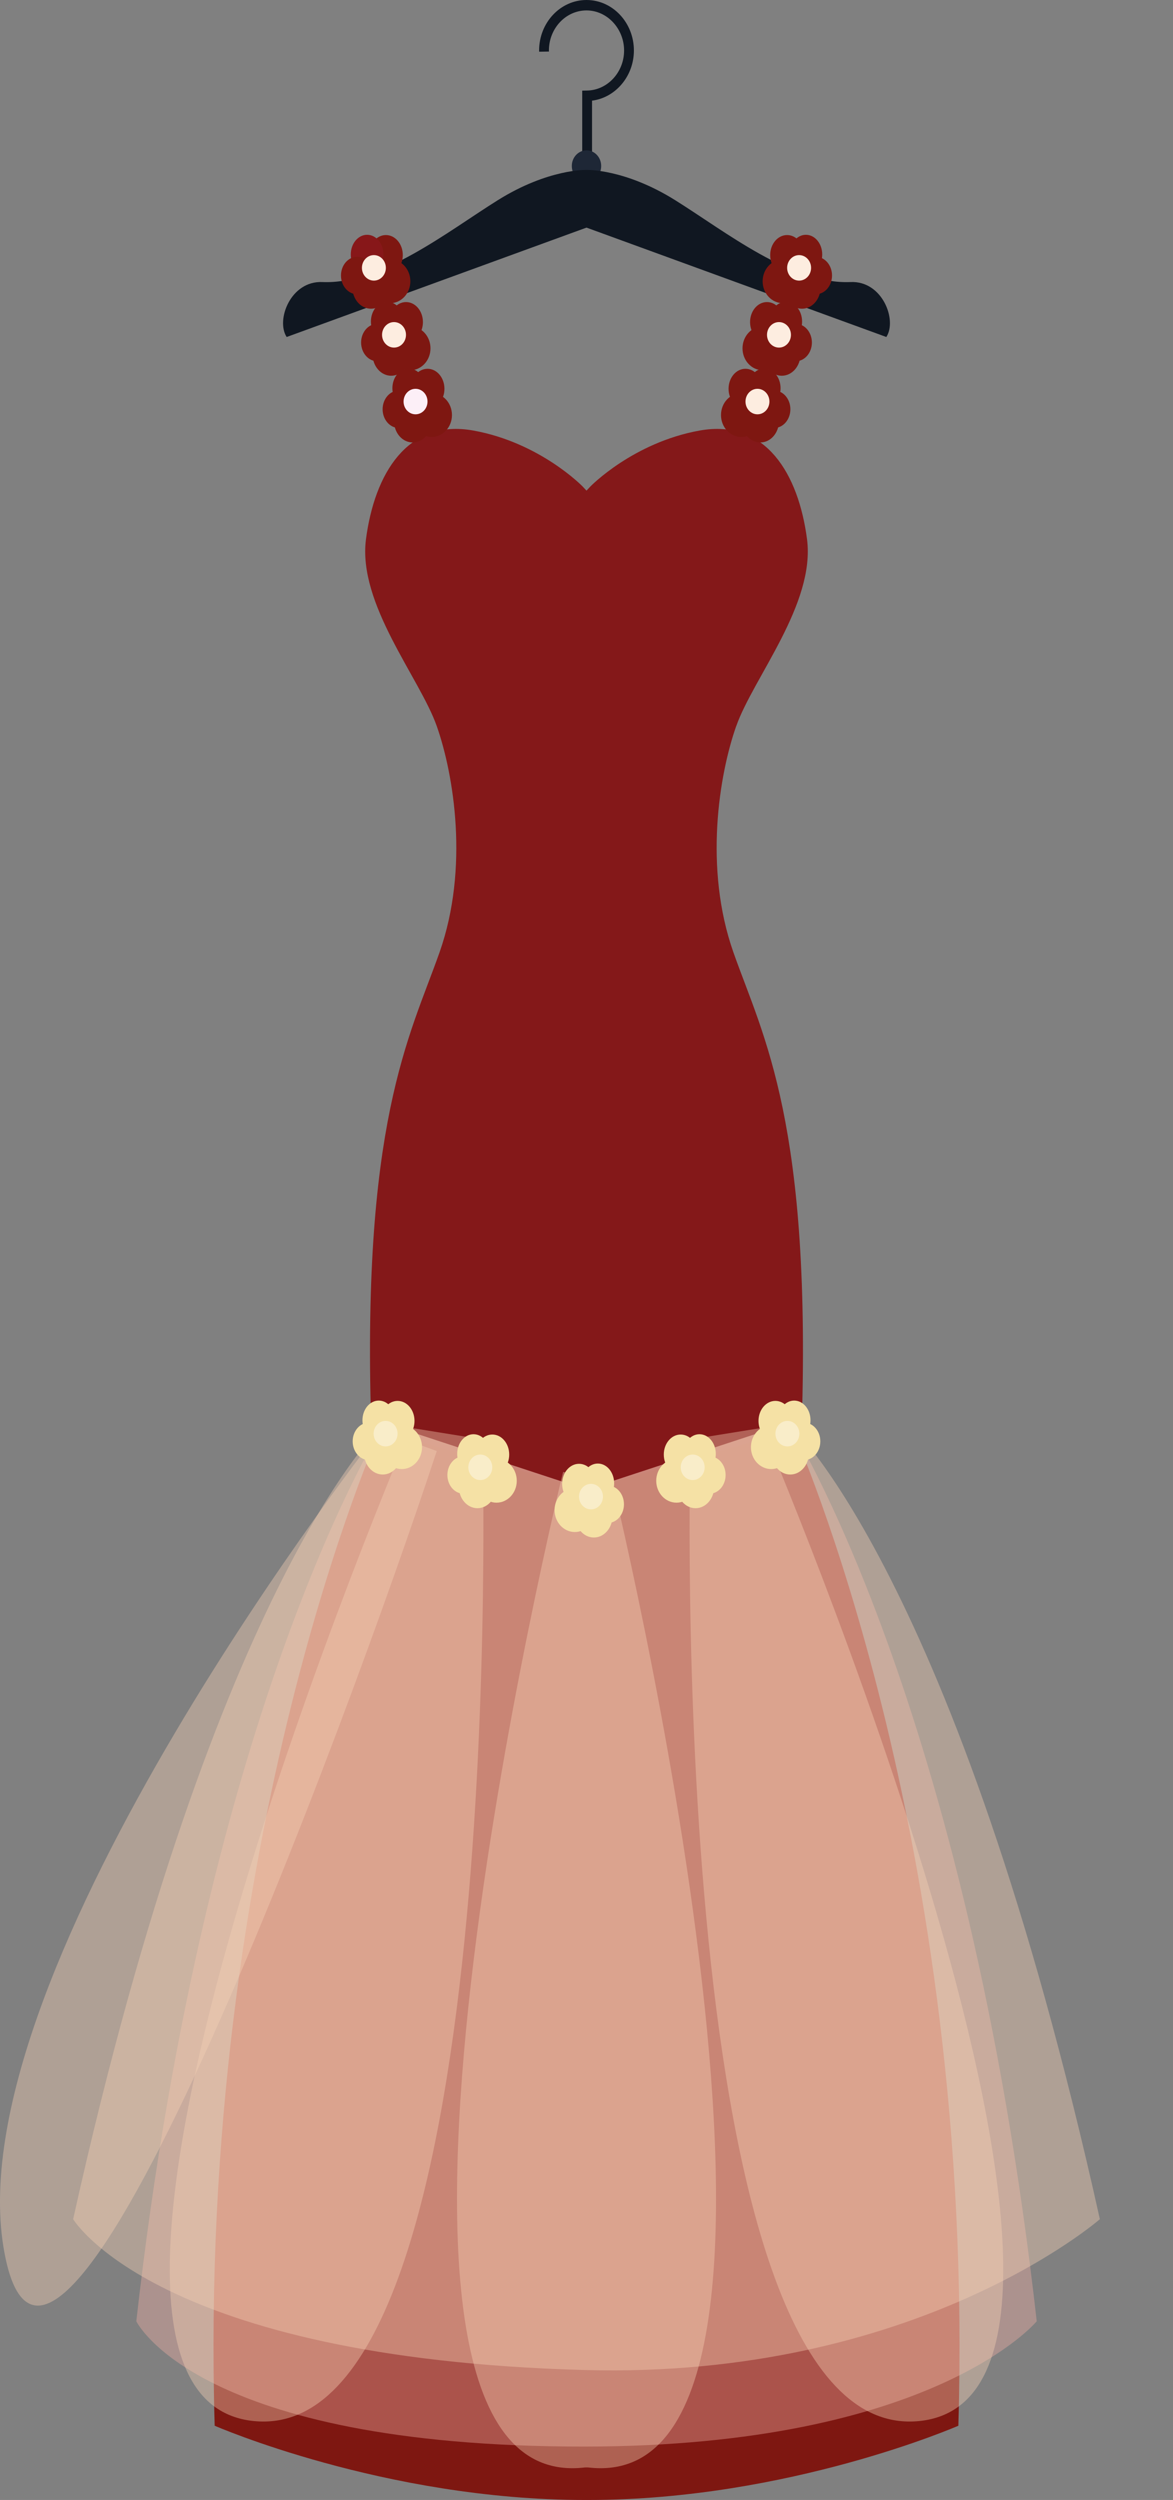 <?xml version="1.0" encoding="UTF-8"?><svg id="Objects" xmlns="http://www.w3.org/2000/svg" viewBox="0 0 271.5 578.18"><rect x="0" y="0" width="271.5" height="578.18" fill="#808080" stroke="none"/><defs><style>.cls-1{fill:#efada4;}.cls-1,.cls-2,.cls-3,.cls-4{opacity:.4;}.cls-5{fill:#1e2736;}.cls-6{fill:#fceff7;}.cls-2{fill:#fff;}.cls-3{fill:#f5d0b5;}.cls-7{fill:#841819;}.cls-4{fill:none;}.cls-8{fill:#101721;}.cls-9{fill:#f5e1a5;}.cls-10{fill:#7e1711;}.cls-11{fill:#871719;}.cls-12{fill:#fdede0;}</style></defs><g><path class="cls-8" d="M137.03,36.94h-2.27v-15.98l1.12-.02c4.73-.08,8.57-4.23,8.57-9.26s-3.9-9.27-8.7-9.27-8.7,4.16-8.7,9.27c0,.11,0,.17,.01,.24l-2.27,.04v-.06c0-.07-.01-.15-.01-.22,0-6.44,4.92-11.68,10.97-11.68s10.97,5.24,10.97,11.68c0,5.94-4.25,10.91-9.69,11.6v13.66Z"/><path class="cls-5" d="M139.15,38.39c0-2-1.52-3.62-3.4-3.62s-3.4,1.62-3.4,3.62,1.52,3.62,3.4,3.62,3.4-1.62,3.4-3.62Z"/><path class="cls-8" d="M196.9,65.23c-13.65,.61-29.01-11.69-40.67-18.96-11.66-7.27-20.48-6.97-20.48-6.97,0,0-8.82-.3-20.48,6.97-11.66,7.27-27.02,19.56-40.67,18.96-7.31-.32-10.81,8.77-8.25,12.71l69.4-25.3,69.4,25.3c2.56-3.94-.94-13.03-8.25-12.71Z"/></g><g><g><path class="cls-7" d="M170.41,167.93c3.93-11.16,18.34-28.25,16.38-43.24-1.96-15-9.5-27.9-24.89-25.11-15.39,2.79-25.22,12.9-25.22,12.9l-.93,.99-.93-.99s-9.82-10.11-25.22-12.9c-15.39-2.79-22.92,10.11-24.89,25.11-1.96,15,12.45,32.08,16.38,43.24,3.93,11.16,7.53,32.78,.65,52.31s-18.34,39.41-15.72,112.3c0,0,22.21,16,49.67,16.04h.11c27.46-.04,49.67-16.04,49.67-16.04,2.62-72.89-8.84-92.77-15.72-112.3-6.88-19.53-3.28-41.15,.65-52.31Z"/><g><g><path class="cls-10" d="M176.45,89.92c0,2.56-1.75,4.63-3.91,4.63s-3.91-2.07-3.91-4.63,1.75-4.63,3.91-4.63,3.91,2.07,3.91,4.63Z"/><path class="cls-10" d="M176.26,95.99c0,2.8-2.1,5.07-4.69,5.07s-4.69-2.27-4.69-5.07,2.1-5.07,4.69-5.07,4.69,2.27,4.69,5.07Z"/><path class="cls-10" d="M180.3,97.37c0,2.74-1.93,4.96-4.32,4.96s-4.31-2.22-4.31-4.96,1.93-4.96,4.31-4.96,4.32,2.22,4.32,4.96Z"/><path class="cls-10" d="M180.67,89.79c0,2.52-1.69,4.56-3.78,4.56s-3.78-2.04-3.78-4.56,1.69-4.56,3.78-4.56,3.78,2.04,3.78,4.56Z"/><path class="cls-10" d="M182.94,94.65c0,2.39-1.68,4.33-3.75,4.33s-3.75-1.94-3.75-4.33,1.68-4.33,3.75-4.33,3.75,1.94,3.75,4.33Z"/><path class="cls-12" d="M178.09,92.87c0-1.63-1.24-2.95-2.77-2.95s-2.77,1.32-2.77,2.95,1.24,2.95,2.77,2.95,2.77-1.32,2.77-2.95Z"/></g><g><path class="cls-10" d="M181.43,74.49c0,2.56-1.75,4.63-3.91,4.63s-3.91-2.07-3.91-4.63,1.75-4.63,3.91-4.63,3.91,2.07,3.91,4.63Z"/><path class="cls-10" d="M181.24,80.56c0,2.8-2.1,5.07-4.69,5.07s-4.69-2.27-4.69-5.07,2.1-5.07,4.69-5.07,4.69,2.27,4.69,5.07Z"/><path class="cls-10" d="M185.27,81.94c0,2.74-1.93,4.96-4.32,4.96s-4.31-2.22-4.31-4.96,1.93-4.96,4.31-4.96,4.32,2.22,4.32,4.96Z"/><path class="cls-10" d="M185.65,74.36c0,2.52-1.69,4.56-3.78,4.56s-3.78-2.04-3.78-4.56,1.69-4.56,3.78-4.56,3.78,2.04,3.78,4.56Z"/><path class="cls-10" d="M187.92,79.22c0,2.39-1.68,4.33-3.75,4.33s-3.75-1.94-3.75-4.33,1.68-4.33,3.75-4.33,3.75,1.94,3.75,4.33Z"/><path class="cls-12" d="M183.07,77.44c0-1.63-1.24-2.95-2.77-2.95s-2.77,1.32-2.77,2.95,1.24,2.95,2.77,2.95,2.77-1.32,2.77-2.95Z"/></g><g><path class="cls-10" d="M186.09,58.99c0,2.56-1.75,4.63-3.91,4.63s-3.91-2.07-3.91-4.63,1.75-4.63,3.91-4.63,3.91,2.07,3.91,4.63Z"/><path class="cls-10" d="M185.9,65.06c0,2.8-2.1,5.06-4.69,5.06s-4.69-2.27-4.69-5.06,2.1-5.07,4.69-5.07,4.69,2.27,4.69,5.07Z"/><path class="cls-10" d="M189.93,66.44c0,2.74-1.93,4.96-4.31,4.96s-4.32-2.22-4.32-4.96,1.93-4.96,4.32-4.96,4.31,2.22,4.31,4.96Z"/><path class="cls-10" d="M190.31,58.86c0,2.52-1.69,4.56-3.78,4.56s-3.78-2.04-3.78-4.56,1.69-4.56,3.78-4.56,3.78,2.04,3.78,4.56Z"/><path class="cls-10" d="M192.58,63.72c0,2.39-1.68,4.33-3.75,4.33s-3.75-1.94-3.75-4.33,1.68-4.33,3.75-4.33,3.75,1.94,3.75,4.33Z"/><path class="cls-12" d="M187.73,61.95c0-1.63-1.24-2.95-2.77-2.95s-2.77,1.32-2.77,2.95,1.24,2.95,2.77,2.95,2.77-1.32,2.77-2.95Z"/></g></g><g><g><path class="cls-10" d="M95.05,89.92c0,2.56,1.75,4.63,3.91,4.63s3.91-2.07,3.91-4.63-1.75-4.63-3.91-4.63-3.91,2.07-3.91,4.63Z"/><path class="cls-10" d="M95.23,95.99c0,2.8,2.1,5.07,4.69,5.07s4.69-2.27,4.69-5.07-2.1-5.07-4.69-5.07-4.69,2.27-4.69,5.07Z"/><path class="cls-10" d="M91.2,97.37c0,2.74,1.93,4.96,4.32,4.96s4.32-2.22,4.32-4.96-1.93-4.96-4.32-4.96-4.32,2.22-4.32,4.96Z"/><path class="cls-10" d="M90.82,89.79c0,2.52,1.69,4.56,3.78,4.56s3.78-2.04,3.78-4.56-1.69-4.56-3.78-4.56-3.78,2.04-3.78,4.56Z"/><path class="cls-10" d="M88.56,94.65c0,2.39,1.68,4.33,3.75,4.33s3.75-1.94,3.75-4.33-1.68-4.33-3.75-4.33-3.75,1.94-3.75,4.33Z"/><path class="cls-6" d="M93.41,92.87c0-1.63,1.24-2.95,2.77-2.95s2.77,1.32,2.77,2.95-1.24,2.95-2.77,2.95-2.77-1.32-2.77-2.95Z"/></g><g><path class="cls-10" d="M90.07,74.49c0,2.56,1.75,4.63,3.91,4.63s3.91-2.07,3.91-4.63-1.75-4.63-3.91-4.63-3.91,2.07-3.91,4.63Z"/><path class="cls-10" d="M90.26,80.56c0,2.8,2.1,5.07,4.69,5.07s4.69-2.27,4.69-5.07-2.1-5.07-4.69-5.07-4.69,2.27-4.69,5.07Z"/><path class="cls-10" d="M86.23,81.94c0,2.74,1.93,4.96,4.31,4.96s4.32-2.22,4.32-4.96-1.93-4.96-4.32-4.96-4.31,2.22-4.31,4.96Z"/><path class="cls-10" d="M85.85,74.36c0,2.52,1.69,4.56,3.78,4.56s3.78-2.04,3.78-4.56-1.69-4.56-3.78-4.56-3.78,2.04-3.78,4.56Z"/><path class="cls-10" d="M83.58,79.22c0,2.39,1.68,4.33,3.75,4.33s3.75-1.94,3.75-4.33-1.68-4.33-3.75-4.33-3.75,1.94-3.75,4.33Z"/><path class="cls-12" d="M88.43,77.44c0-1.63,1.24-2.95,2.77-2.95s2.77,1.32,2.77,2.95-1.24,2.95-2.77,2.95-2.77-1.32-2.77-2.95Z"/></g><g><path class="cls-10" d="M85.41,58.99c0,2.56,1.75,4.63,3.91,4.63s3.91-2.07,3.91-4.63-1.75-4.63-3.91-4.63-3.91,2.07-3.91,4.63Z"/><path class="cls-10" d="M85.6,65.06c0,2.8,2.1,5.06,4.69,5.06s4.69-2.27,4.69-5.06-2.1-5.07-4.69-5.07-4.69,2.27-4.69,5.07Z"/><path class="cls-10" d="M81.56,66.44c0,2.74,1.93,4.96,4.31,4.96s4.32-2.22,4.32-4.96-1.93-4.96-4.32-4.96-4.31,2.22-4.31,4.96Z"/><path class="cls-11" d="M81.19,58.86c0,2.52,1.69,4.56,3.78,4.56s3.78-2.04,3.78-4.56-1.69-4.56-3.78-4.56-3.78,2.04-3.78,4.56Z"/><path class="cls-10" d="M78.92,63.72c0,2.39,1.68,4.33,3.75,4.33s3.75-1.94,3.75-4.33-1.68-4.33-3.75-4.33-3.75,1.94-3.75,4.33Z"/><path class="cls-12" d="M83.77,61.95c0-1.63,1.24-2.95,2.77-2.95s2.77,1.32,2.77,2.95-1.24,2.95-2.77,2.95-2.77-1.32-2.77-2.95Z"/></g></g></g><g><g><path class="cls-10" d="M183.51,330.79l-47.76,13.75-47.76-13.75s-42.33,93.89-38.3,230.22c0,0,39.31,17.17,85.68,17.17h.77c46.37,0,85.68-17.17,85.68-17.17,4.03-136.32-38.3-230.22-38.3-230.22Z"/><path class="cls-1" d="M182.5,329.15l-46.75,15.36-46.75-15.36s-41.33,64.4-57.45,207.7c0,0,13.87,29.05,103.82,28.98,80.74-.07,104.59-28.98,104.59-28.98-16.13-143.3-57.45-207.7-57.45-207.7Z"/><path class="cls-3" d="M182.5,329.15l-46.75,15.36-46.75-15.36s-38.81,34.35-72.07,184.09c0,0,19.19,32.19,118.44,34.89,76.92,2.09,119.2-34.89,119.2-34.89-33.26-149.74-72.07-184.09-72.07-184.09Z"/></g><g><path class="cls-4" d="M183.51,330.79s97.77,123.95,87.19,188.89c-10.58,64.94-79.63-121.29-100.29-184.09l13.11-4.8Z"/><path class="cls-3" d="M159.82,332.91s-6.55,232.93,52.92,227.02c59.47-5.9-36.29-229.71-36.29-229.71l-16.63,2.68Z"/><path class="cls-3" d="M87.99,330.79S-9.78,454.74,.8,519.68c10.58,64.94,79.63-121.29,100.29-184.09l-13.11-4.8Z"/><path class="cls-3" d="M111.68,332.91s6.55,232.93-52.92,227.02c-59.47-5.9,36.29-229.71,36.29-229.71l16.63,2.68Z"/><path class="cls-3" d="M141.17,340.42l-5.42,.96-5.42-.96s-58.46,237.76,5.04,230.24h.77c63.5,7.51,5.04-230.24,5.04-230.24Z"/></g></g><g><g><path class="cls-9" d="M137.93,343.17c0,2.56-1.75,4.63-3.91,4.63s-3.91-2.07-3.91-4.63,1.75-4.63,3.91-4.63,3.91,2.07,3.91,4.63Z"/><path class="cls-9" d="M137.74,349.25c0,2.8-2.1,5.07-4.69,5.07s-4.69-2.27-4.69-5.07,2.1-5.07,4.69-5.07,4.69,2.27,4.69,5.07Z"/><path class="cls-9" d="M141.77,350.62c0,2.74-1.93,4.97-4.31,4.97s-4.32-2.22-4.32-4.97,1.93-4.96,4.32-4.96,4.31,2.22,4.31,4.96Z"/><path class="cls-9" d="M142.15,343.04c0,2.52-1.69,4.56-3.78,4.56s-3.78-2.04-3.78-4.56,1.69-4.56,3.78-4.56,3.78,2.04,3.78,4.56Z"/><path class="cls-9" d="M144.42,347.9c0,2.39-1.68,4.33-3.75,4.33s-3.75-1.94-3.75-4.33,1.68-4.33,3.75-4.33,3.75,1.94,3.75,4.33Z"/><path class="cls-2" d="M139.56,346.13c0-1.63-1.24-2.95-2.77-2.95s-2.77,1.32-2.77,2.95,1.24,2.95,2.77,2.95,2.77-1.32,2.77-2.95Z"/></g><g><path class="cls-9" d="M161.46,336.4c0,2.56-1.75,4.63-3.91,4.63s-3.91-2.07-3.91-4.63,1.75-4.63,3.91-4.63,3.91,2.07,3.91,4.63Z"/><path class="cls-9" d="M161.27,342.47c0,2.8-2.1,5.06-4.69,5.06s-4.69-2.27-4.69-5.06,2.1-5.07,4.69-5.07,4.69,2.27,4.69,5.07Z"/><path class="cls-9" d="M165.3,343.85c0,2.74-1.93,4.96-4.31,4.96s-4.32-2.22-4.32-4.96,1.93-4.97,4.32-4.97,4.31,2.22,4.31,4.97Z"/><path class="cls-9" d="M165.68,336.26c0,2.52-1.69,4.56-3.78,4.56s-3.78-2.04-3.78-4.56,1.69-4.56,3.78-4.56,3.78,2.04,3.78,4.56Z"/><path class="cls-9" d="M167.95,341.13c0,2.39-1.68,4.33-3.75,4.33s-3.75-1.94-3.75-4.33,1.68-4.33,3.75-4.33,3.75,1.94,3.75,4.33Z"/><path class="cls-2" d="M163.1,339.35c0-1.63-1.24-2.95-2.77-2.95s-2.77,1.32-2.77,2.95,1.24,2.95,2.77,2.95,2.77-1.32,2.77-2.95Z"/></g><g><path class="cls-9" d="M183.38,328.62c0,2.56-1.75,4.63-3.91,4.63s-3.91-2.07-3.91-4.63,1.75-4.63,3.91-4.63,3.91,2.07,3.91,4.63Z"/><path class="cls-9" d="M183.19,334.69c0,2.8-2.1,5.07-4.69,5.07s-4.69-2.27-4.69-5.07,2.1-5.07,4.69-5.07,4.69,2.27,4.69,5.07Z"/><path class="cls-9" d="M187.23,336.06c0,2.74-1.93,4.96-4.32,4.96s-4.32-2.22-4.32-4.96,1.93-4.96,4.32-4.96,4.32,2.22,4.32,4.96Z"/><path class="cls-9" d="M187.6,328.48c0,2.52-1.69,4.56-3.78,4.56s-3.78-2.04-3.78-4.56,1.69-4.56,3.78-4.56,3.78,2.04,3.78,4.56Z"/><path class="cls-9" d="M189.87,333.35c0,2.39-1.68,4.33-3.75,4.33s-3.75-1.94-3.75-4.33,1.68-4.33,3.75-4.33,3.75,1.94,3.75,4.33Z"/><path class="cls-2" d="M185.02,331.57c0-1.63-1.24-2.95-2.77-2.95s-2.77,1.32-2.77,2.95,1.24,2.95,2.77,2.95,2.77-1.32,2.77-2.95Z"/></g><g><path class="cls-9" d="M110.04,336.4c0,2.56,1.75,4.63,3.91,4.63s3.91-2.07,3.91-4.63-1.75-4.63-3.91-4.63-3.91,2.07-3.91,4.63Z"/><path class="cls-9" d="M110.23,342.47c0,2.8,2.1,5.06,4.69,5.06s4.69-2.27,4.69-5.06-2.1-5.07-4.69-5.07-4.69,2.27-4.69,5.07Z"/><path class="cls-9" d="M106.2,343.85c0,2.74,1.93,4.96,4.31,4.96s4.32-2.22,4.32-4.96-1.93-4.97-4.32-4.97-4.31,2.22-4.31,4.97Z"/><path class="cls-9" d="M105.82,336.26c0,2.52,1.69,4.56,3.78,4.56s3.78-2.04,3.78-4.56-1.69-4.56-3.78-4.56-3.78,2.04-3.78,4.56Z"/><path class="cls-9" d="M103.55,341.13c0,2.39,1.68,4.33,3.75,4.33s3.75-1.94,3.75-4.33-1.68-4.33-3.75-4.33-3.75,1.94-3.75,4.33Z"/><path class="cls-2" d="M108.4,339.35c0-1.63,1.24-2.95,2.77-2.95s2.77,1.32,2.77,2.95-1.24,2.95-2.77,2.95-2.77-1.32-2.77-2.95Z"/></g><g><path class="cls-9" d="M88.12,328.62c0,2.56,1.75,4.63,3.91,4.63s3.91-2.07,3.91-4.63-1.75-4.63-3.91-4.63-3.91,2.07-3.91,4.63Z"/><path class="cls-9" d="M88.3,334.69c0,2.8,2.1,5.07,4.69,5.07s4.69-2.27,4.69-5.07-2.1-5.07-4.69-5.07-4.69,2.27-4.69,5.07Z"/><path class="cls-9" d="M84.27,336.06c0,2.74,1.93,4.96,4.32,4.96s4.31-2.22,4.31-4.96-1.93-4.96-4.31-4.96-4.32,2.22-4.32,4.96Z"/><path class="cls-9" d="M83.89,328.48c0,2.52,1.69,4.56,3.78,4.56s3.78-2.04,3.78-4.56-1.69-4.56-3.78-4.56-3.78,2.04-3.78,4.56Z"/><path class="cls-9" d="M81.63,333.35c0,2.39,1.68,4.33,3.75,4.33s3.75-1.94,3.75-4.33-1.68-4.33-3.75-4.33-3.75,1.94-3.75,4.33Z"/><path class="cls-2" d="M86.48,331.57c0-1.63,1.24-2.95,2.77-2.95s2.77,1.32,2.77,2.95-1.24,2.95-2.77,2.95-2.77-1.32-2.77-2.95Z"/></g></g></g></svg>